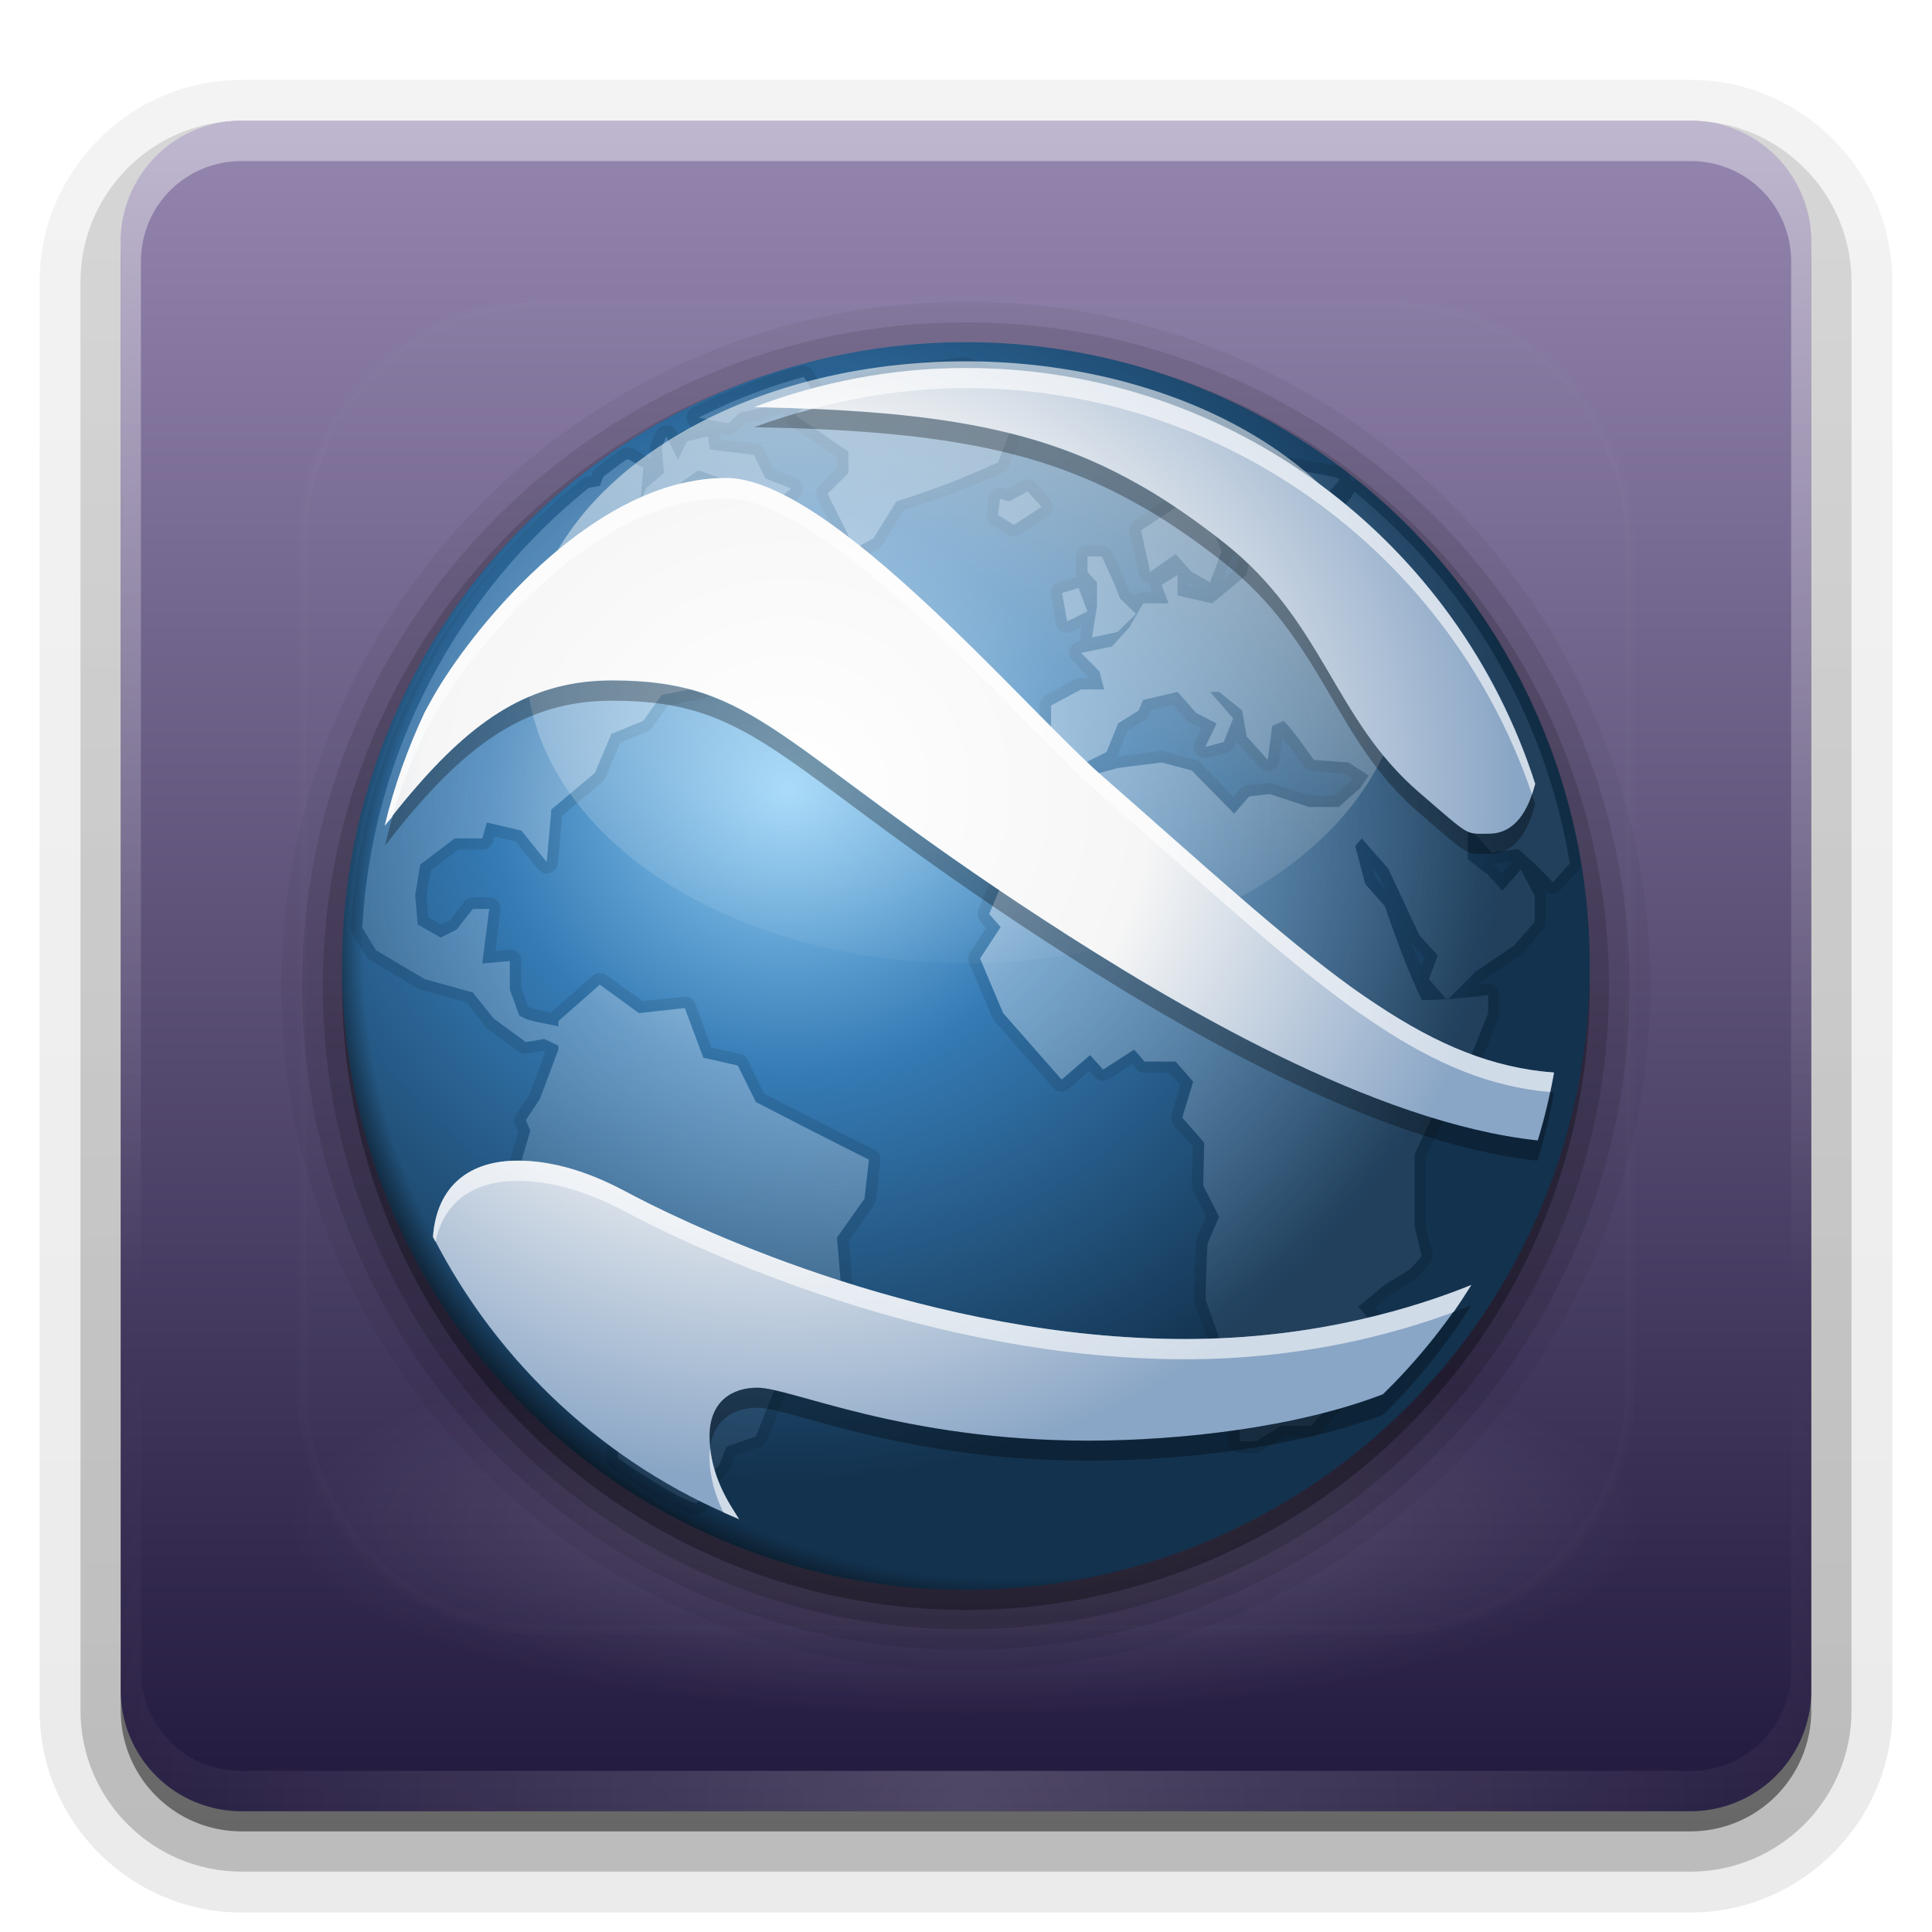 <svg xmlns="http://www.w3.org/2000/svg" viewBox="0 0 96 96" xmlns:xlink="http://www.w3.org/1999/xlink">
<defs>
<clipPath id="clipPath3613">
<path fill="#fff" d="m12,6h72a6,6 0 0,1 6,6v72a6,6 0 0,1 -6,6h-72a6,6 0 0,1 -6-6v-72a6,6 0 0,1 6-6"/>
</clipPath>
<filter width="1.384" x="-.192" y="-.192" height="1.384" color-interpolation-filters="sRGB" id="filter3794">
<feGaussianBlur stdDeviation="5.28"/>
</filter>
<linearGradient gradientTransform="translate(0 -97)" id="linearGradient3721" xlink:href="#ButtonShadow-0" y1="6.132" y2="90.239" x2="0" gradientUnits="userSpaceOnUse"/>
<linearGradient id="linearGradient3617" xlink:href="#linearGradient3700" y1="90" y2="5.988" x2="0" gradientUnits="userSpaceOnUse"/>
<linearGradient gradientTransform="matrix(1.024 0 0 1.012 -1.143 -98.071)" id="linearGradient3780" xlink:href="#ButtonShadow-0" y1="6.132" y2="90.239" x2="0" gradientUnits="userSpaceOnUse"/>
<linearGradient id="linearGradient3977" xlink:href="#linearGradient3737" y1="-77.511" y2="51.68" x2="0" gradientUnits="userSpaceOnUse"/>
<linearGradient gradientTransform="matrix(1.006 0 0 .994 100 0)" id="ButtonShadow-0" y1="92.54" y2="7.017" x2="0" gradientUnits="userSpaceOnUse">
<stop offset="0"/>
<stop offset="1" stop-opacity=".588"/>
</linearGradient>
<linearGradient id="linearGradient3188" xlink:href="#linearGradient3737" y1="6" y2="63.893" x2="0" gradientUnits="userSpaceOnUse"/>
<linearGradient id="linearGradient3700">
<stop offset="0" stop-color="#22193e"/>
<stop offset="1" stop-color="#9586af"/>
</linearGradient>
<linearGradient id="linearGradient3737">
<stop offset="0" stop-color="#fff"/>
<stop offset="1" stop-color="#fff" stop-opacity="0"/>
</linearGradient>
<linearGradient id="linearGradient3613" xlink:href="#linearGradient3737" y1="20.221" y2="138.661" x2="0" gradientUnits="userSpaceOnUse"/>
<radialGradient cx="22.109" cy="19.781" gradientTransform="matrix(1.573 0 0 1.469 8.676 12.715)" r="19.19" id="radialGradient3146" gradientUnits="userSpaceOnUse">
<stop offset="0" stop-color="#e3ebf3"/>
<stop offset="1" stop-color="#cedceb" stop-opacity=".132"/>
</radialGradient>
<radialGradient cx="65.261" cy="-19.96" gradientTransform="matrix(1.137 0 0 1.108 -5.928 3.63)" r="60.306" id="radialGradient3926" gradientUnits="userSpaceOnUse">
<stop offset="0" stop-opacity="0"/>
<stop offset=".91" stop-opacity="0"/>
<stop offset="1"/>
</radialGradient>
<radialGradient cx="46.972" cy="-33.923" gradientTransform="matrix(1.164 0 0 1.107 -7.715 3.617)" r="60.306" id="radialGradient3916" gradientUnits="userSpaceOnUse">
<stop offset="0" stop-color="#95d2f8"/>
<stop offset=".41" stop-color="#357bb5"/>
<stop offset="1" stop-color="#13324e"/>
</radialGradient>
<radialGradient cx="46.972" cy="-33.923" gradientTransform="matrix(.598 0 0 .569 11.061 58.574)" r="60.306" id="radialGradient3093" gradientUnits="userSpaceOnUse">
<stop offset="0" stop-color="#fff"/>
<stop offset=".5" stop-color="#f6f6f6"/>
<stop offset="1" stop-color="#8aa6c6"/>
</radialGradient>
<radialGradient cx="64.145" cy="-16.953" r="60.306" id="radialGradient4004" gradientUnits="userSpaceOnUse">
<stop offset="0" stop-color="#fff"/>
<stop offset="1" stop-color="#fff" stop-opacity="0"/>
</radialGradient>
<radialGradient cx="48" cy="90.172" gradientTransform="matrix(1.157 0 0 .996 -7.551 .197)" r="42" id="radialGradient3619" xlink:href="#linearGradient3737" gradientUnits="userSpaceOnUse"/>
</defs>
<path opacity=".08" fill="url(#linearGradient3780)" d="m12-95.031c-5.511,0-10.031,4.52-10.031,10.031v71c0,5.511 4.52,10.031 10.031,10.031h72c5.511,0 10.031-4.52 10.031-10.031v-71c0-5.511-4.52-10.031-10.031-10.031h-72z" transform="scale(1 -1)"/>
<path opacity=".1" fill="url(#linearGradient3780)" d="m12-94.031c-4.972,0-9.031,4.06-9.031,9.031v71c0,4.972 4.06,9.031 9.031,9.031h72c4.972,0 9.031-4.06 9.031-9.031v-71c0-4.972-4.06-9.031-9.031-9.031h-72z" transform="scale(1 -1)"/>
<path opacity=".2" fill="url(#linearGradient3780)" d="m12-93c-4.409,0-8,3.591-8,8v71c0,4.409 3.591,8 8,8h72c4.409,0 8-3.591 8-8v-71c0-4.409-3.591-8-8-8h-72z" transform="scale(1 -1)"/>
<path opacity=".3" fill="url(#linearGradient3780)" d="m12-92h72a7,7 0 0,1 7,7v71a7,7 0 0,1 -7,7h-72a7,7 0 0,1 -7-7v-71a7,7 0 0,1 7-7" transform="scale(1 -1)"/>
<path opacity=".45" fill="url(#linearGradient3721)" d="m12-91h72a6,6 0 0,1 6,6v72a6,6 0 0,1 -6,6h-72a6,6 0 0,1 -6-6v-72a6,6 0 0,1 6-6" transform="scale(1 -1)"/>
<path fill="url(#linearGradient3617)" d="m12,6h72a6,6 0 0,1 6,6v72a6,6 0 0,1 -6,6h-72a6,6 0 0,1 -6-6v-72a6,6 0 0,1 6-6"/>
<path opacity=".4" fill="url(#linearGradient3188)" d="m12,6c-3.324,0-6,2.676-6,6v2 68 2c0,.335 .041,.651 .094,.969 .049,.296 .097,.597 .188,.875 .01,.03 .021,.064 .031,.094 .099,.288 .235,.547 .375,.812 .145,.274 .316,.536 .5,.781 .184,.246 .374,.473 .594,.688 .44,.428 .943,.815 1.5,1.094 .279,.14 .574,.247 .875,.344-.256-.1-.487-.236-.719-.375-.007-.004-.024,.004-.031,0-.032-.019-.062-.043-.094-.062-.12-.077-.231-.164-.344-.25-.106-.081-.213-.161-.312-.25-.178-.161-.347-.345-.5-.531-.108-.13-.218-.265-.312-.406-.025-.038-.038-.086-.062-.125-.065-.103-.13-.204-.188-.312-.101-.195-.206-.416-.281-.625-.008-.022-.024-.041-.031-.062-.032-.092-.036-.187-.062-.281-.03-.107-.07-.203-.094-.312-.073-.342-.125-.698-.125-1.062v-2-68-2c0-2.782 2.218-5 5-5h2 68 2c2.782,0 5,2.218 5,5v2 68 2c0,.364-.052,.721-.125,1.062-.044,.207-.088,.398-.156,.594-.008,.022-.023,.041-.031,.062-.063,.174-.138,.367-.219,.531-.042,.083-.079,.17-.125,.25-.055,.097-.127,.188-.188,.281-.094,.141-.205,.276-.312,.406-.143,.174-.303,.347-.469,.5-.011,.01-.02,.021-.031,.031-.138,.126-.285,.234-.438,.344-.103,.073-.204,.153-.312,.219-.007,.004-.024-.004-.031,0-.232,.139-.463,.275-.719,.375 .301-.097 .597-.204 .875-.344 .557-.279 1.06-.666 1.5-1.094 .22-.214 .409-.442 .594-.688 .184-.246 .355-.508 .5-.781 .14-.265 .276-.525 .375-.812 .01-.031 .021-.063 .031-.094 .09-.278 .139-.579 .188-.875 .052-.318 .094-.634 .094-.969v-2-68-2c0-3.324-2.676-6-6-6h-72z"/>
<path opacity=".2" fill="url(#radialGradient3619)" d="m12,90c-3.324,0-6-2.676-6-6v-2-68-2c0-.335 .041-.651 .094-.969 .049-.296 .097-.597 .188-.875 .01-.03 .021-.064 .031-.094 .099-.288 .235-.547 .375-.812 .145-.274 .316-.536 .5-.781 .184-.246 .374-.473 .594-.688 .44-.428 .943-.815 1.5-1.094 .279-.14 .574-.247 .875-.344-.256,.1-.487,.236-.719,.375-.007,.004-.024-.004-.031,0-.032,.019-.062,.043-.094,.062-.12,.077-.231,.164-.344,.25-.106,.081-.213,.161-.312,.25-.178,.161-.347,.345-.5,.531-.108,.13-.218,.265-.312,.406-.025,.038-.038,.086-.062,.125-.065,.103-.13,.204-.188,.312-.101,.195-.206,.416-.281,.625-.008,.022-.024,.041-.031,.062-.032,.092-.036,.187-.062,.281-.03,.107-.07,.203-.094,.312-.073,.342-.125,.698-.125,1.062v2 68 2c0,2.782 2.218,5 5,5h2 68 2c2.782,0 5-2.218 5-5v-2-68-2c0-.364-.052-.721-.125-1.062-.044-.207-.088-.398-.156-.594-.008-.022-.023-.041-.031-.062-.063-.174-.138-.367-.219-.531-.042-.083-.079-.17-.125-.25-.055-.097-.127-.188-.188-.281-.094-.141-.205-.276-.312-.406-.143-.174-.303-.347-.469-.5-.011-.01-.02-.021-.031-.031-.138-.126-.285-.234-.438-.344-.103-.073-.204-.153-.312-.219-.007-.004-.024,.004-.031,0-.232-.139-.463-.275-.719-.375 .301,.097 .597,.204 .875,.344 .557,.279 1.06,.666 1.5,1.094 .22,.214 .409,.442 .594,.688 .184,.246 .355,.508 .5,.781 .14,.265 .276,.525 .375,.812 .01,.031 .021,.063 .031,.094 .09,.278 .139,.579 .188,.875 .052,.318 .094,.634 .094,.969v2 68 2c0,3.324-2.676,6-6,6h-72z"/>
<path opacity=".2" fill="url(#radialGradient4004)" fill-rule="evenodd" color="#000" d="m124.451-16.953a60.306,60.306 0 1,1 -120.612,0 60.306,60.306 0 1,1 120.612,0z" transform="matrix(.56 0 0 .16 12.081 78.349)"/>
<path opacity=".1" fill="url(#linearGradient3613)" filter="url(#filter3794)" stroke="#fff" stroke-linecap="round" stroke-width=".5" d="m27,15h42a12,12 0 0,1 12,12v42a12,12 0 0,1 -12,12h-42a12,12 0 0,1 -12-12v-42a12,12 0 0,1 12-12" clip-path="url(#clipPath3613)"/>
<g fill-rule="evenodd" color="#000">
<path opacity=".05" d="m64.156-83.125c-36.48,0-66.188,29.708-66.188,66.188 0,36.48 29.711,66.156 66.188,66.156 36.477,0 66.156-29.68 66.156-66.156 0-36.476-29.676-66.188-66.156-66.188z" transform="matrix(.514 0 0 .514 15.027 57.714)"/>
<path opacity=".1" d="m64.156-81.125c-35.395,0-64.188,28.792-64.188,64.188 0,35.396 28.794,64.156 64.188,64.156 35.393,0 64.156-28.763 64.156-64.156 0-35.393-28.761-64.188-64.156-64.188z" transform="matrix(.514 0 0 .514 15.027 57.714)"/>
<path opacity=".15" d="m64.156-79.125c-34.313,0-62.188,27.874-62.188,62.188 0,34.313 27.876,62.156 62.188,62.156 34.312,0 62.156-27.844 62.156-62.156 0-34.312-27.843-62.188-62.156-62.188z" transform="matrix(.514 0 0 .514 15.027 57.714)"/>
<path opacity=".3" d="m124.451-16.953a60.306,60.306 0 1,1 -120.612,0 60.306,60.306 0 1,1 120.612,0z" transform="matrix(.514 0 0 .514 15.027 57.714)"/>
<path fill="url(#radialGradient3916)" d="m124.451-16.953a60.306,60.306 0 1,1 -120.612,0 60.306,60.306 0 1,1 120.612,0z" transform="matrix(.514 0 0 .514 15.027 56.714)"/>
<path fill="url(#radialGradient3926)" d="m124.451-16.953a60.306,60.306 0 1,1 -120.612,0 60.306,60.306 0 1,1 120.612,0z" transform="matrix(.514 0 0 .514 15.027 56.714)"/>
</g>
<path opacity=".6" fill="url(#radialGradient3146)" d="m47.975,18.302-3.43,.398-4.225,1.168-.795,.77 2.635,1.814 0,1.044-1.044,1.044 1.367,2.709 .92-.497 1.143-1.839c1.767-.547 3.366-1.16 5.046-1.939l1.367-3.505-2.983-1.168zm-8.028,.422c-.756,.214-1.507,.451-2.237,.721l-.025,.025c-.015,.005-.035-.005-.05,0-1.008,.375-1.979,.816-2.933,1.292l1.491,.273 .572-.522 1.143-.249c.784-.382 1.579-.65 2.411-.92l-.373-.621zm-6.835,2.958-.224,.522 .099,1.292-.895,.77-.572,1.442 1.143,0 .572-1.292c.493-.349 .964-.708 1.466-1.044l1.143,.398c.762,.519 1.524,1.023 2.287,1.541l1.168-1.044-1.268-.497-.572-1.168-2.187-.273-.099-.646-1.044,.249-.447,.92-.572-1.168zm29.304,1.044-2.187,.522-1.367,.895 0,.77-2.162,1.442 .447,2.063 1.268-.895 .795,.895 .92,.522 .572-1.541-.348-.92 .348-.646 1.243-1.168 .572,0-.572,1.292 0,1.168c.525-.143 1.078-.182 1.616-.249l-1.491,1.019-.124,.671-1.715,1.417-1.715-.398v-1.019l-.795,.497 .348,.92h-1.268l-.671,1.168-.87,.969-1.541,.323 .92,.92 .224,.895h-1.143l-1.491,.795v2.312h.696l.621,.721 1.442-.721 .572-1.417 1.019-.646 .224-.522 1.715-.398 .92,1.044 1.019,.522-.572,1.168 .92-.248 .472-1.168-1.143-1.317h.447l1.143,.92 .224,1.292 1.044,1.168 .224-1.69 .572-.249c.566,.588 1.015,1.277 1.491,1.939l1.715,.124 1.019,.646-.447,.646-1.044,.92h-1.466l-1.964-.646-1.019,.124-.746,.845-2.113-2.138-1.491-.398-2.162,.273-1.964,.522c-1.091,1.239-2.149,2.466-3.181,3.753l-1.268,2.983 .572,.646-1.019,1.566 1.143,2.709c.973,1.102 1.937,2.203 2.908,3.306l1.417-1.218 .646,.721 1.541-.994 .522,.597h1.541l.87,.994-.547,1.79 1.094,1.243-.05,2.138 .795,1.541-.572,1.317c-.057,.954-.099,1.879-.099,2.833 .469,1.293 .924,2.6 1.367,3.902l.323,2.063v1.044h.82l1.243-.77h1.491l2.237-2.535-.298-.845 1.491-1.292-1.094-1.243 1.317-1.094 1.268-.77 .572-.646-.348-1.442c0-1.21 0-2.419 0-3.629l1.044-2.212 1.243-1.417 1.367-3.38v-.895c-.678,.086-1.325,.151-1.988,.199l-.05,.05-.05-.05c-.402,.027-.805,.05-1.218,.05-.728-1.533-1.285-3.069-1.839-4.673l-.969-1.094-.497-1.889 .323-.373 1.317,1.491 1.541,3.306 .92,1.019-.447,1.168 .87,.994c.033-.002 .067,.002 .099,0l1.367-1.367 1.889-1.292 1.044-1.168v-1.317c-.229-.433-.465-.86-.696-1.292l-.92,1.044-.696-.77-1.019-.795v-1.665l1.193,1.342 1.317-.174c.599,.545 1.19,1.045 1.715,1.665l.845-.945c-1.209-7.408-5.127-13.905-10.688-18.467l-.224,.348-1.143,1.292-1.466-1.541h1.466l.621-.696c-.051-.039-.098-.085-.149-.124l-2.51-.472-1.491-.522zm-31.268,.099c-.404,.276-.778,.575-1.168,.87l-.174,.447c0,0-.314,.052-.547,.099-6.471,5.203-10.761,13.028-11.259,21.848 .311,.533 .696,1.143 .696,1.143l2.411,1.417 2.386,.671 1.044,1.292 1.591,1.168 .92-.149 .696,.323v.199l-.92,2.461-.696,1.044 .224,.522-.572,1.939 2.063,3.778 2.063,1.814 .92,1.292-.124,2.734 .696,1.541-.696,2.983c0,0-.016,.022 .025,.199 .961,.682 1.968,1.321 3.007,1.889 .016,.009 .033,.016 .05,.025 .045,.021 .107,.055 .149,.075 .369,.167 .639,.266 .696,.224 .227-.172 .422-.323 .422-.323l-.224-.646 .92-.92 .348-.895 1.466-.522 1.143-2.858-.323-.77 .795-1.168 1.715-.398 .92-2.088-.224-2.585 1.367-1.939 .224-1.939c-1.878-.933-3.753-1.898-5.617-2.858l-.895-1.814-1.715-.398-.92-2.461-2.287,.249-1.939-1.417-2.063,1.814v.273c-.623-.18-1.384-.205-1.939-.547l-.472-1.292v-1.417l-1.367,.124c.115-.908 .233-1.801 .348-2.709h-.82l-.795,1.019-.795,.398-1.143-.646-.124-1.442 .249-1.541 1.715-1.292h1.367l.224-.795 1.715,.398 1.268,1.566 .224-2.61 2.162-1.814 .82-1.939 1.591-.646 .92-1.292 2.063-.398 1.019-1.566c-1.03-0-2.053,0-3.082,0l1.939-.895h1.367l1.939-.646 .249-.795-.696-.646-.795-.249 .224-.77-.572-1.168-1.367,.497 .224-1.019-1.591-.92-1.268,2.212 .124,.77-1.268,.522-.795,1.69-.348-1.566-2.162-.895-.348-1.168 2.858-1.69 1.243-1.168 .124-1.417-.696-.398-.124-.025zm19.909,1.591-.895,.497-.472-.124-.099,.795 .795,.497 1.367-.895-.696-.77zm-15.087,.249-.92,.646 1.143,.77 .92,0 0-.895-1.143-.522zm18.07,2.983 0,.77 .472,.522 0,1.168-.248,1.566 1.268-.273 .92-.895-.795-.77c-.269-.717-.583-1.4-.92-2.088h-.696zm-.447,1.566-.82,.249 .249,1.417 1.019-.497-.447-1.168zm-15.783,2.336 .323,1.814 .696-1.044-1.019-.77z"/>
<path opacity=".1" d="m47.906,17.75-3.438,.375a.565,.565 0 0,0 -.094,.031l-3.531,1a.565,.565 0 0,0 -.062-.094l-.375-.625a.565,.565 0 0,0 -.625-.25c-.768,.217-1.505,.444-2.25,.719a.565,.565 0 0,0 -.031,.031 .565,.565 0 0,0 -.031,0c-.023,.007-.003-.011-.031,0a.565,.565 0 0,0 -.031,.031c-1.015,.38-2.01,.802-2.969,1.281a.565,.565 0 0,0 .031,1.031l-.469,.094a.565,.565 0 0,0 -.312,.219l-.062-.156a.565,.565 0 0,0 -1,0l-.25,.531a.565,.565 0 0,0 -.062,.312l.062,.562a.565,.565 0 0,0 -.125-.094l-.688-.406a.565,.565 0 0,0 -.156-.062l-.125-.031a.565,.565 0 0,0 -.438,.094c-.423,.289-.832,.614-1.219,.906a.565,.565 0 0,0 -.188,.25l-.062,.156c-.105,.017-.14,.009-.25,.031a.565,.565 0 0,0 -.219,.125c-6.592,5.3-10.962,13.267-11.469,22.25a.565,.565 0 0,0 .062,.312c.319,.548 .719,1.156 .719,1.156a.565,.565 0 0,0 .188,.188l2.406,1.438a.565,.565 0 0,0 .125,.031l2.25,.625 .906,1.156a.565,.565 0 0,0 .094,.125l1.594,1.156a.565,.565 0 0,0 .438,.094l.781-.125 .094,.062-.75,2.031-.062,.125-.625,.906a.565,.565 0 0,0 -.062,.531l.156,.375-.5,1.719a.565,.565 0 0,0 .031,.438l2.062,3.781a.565,.565 0 0,0 .125,.156l2.062,1.812 .719,1-.125,2.562a.565,.565 0 0,0 .062,.281l.625,1.312-.688,2.812c0,0 .002,.09 0,.125-.002,.035-.003,.058 0,.094 .006,.071 .006,.142 .031,.25a.565,.565 0 0,0 .25,.344c.979,.694 1.972,1.328 3.031,1.906 .062,.034 .092,.047 .062,.031a.565,.565 0 0,0 .031,0c.108,.051 .206,.071 .188,.062 .182,.083 .323,.161 .469,.219 .073,.029 .156,.073 .25,.094 .094,.021 .244,.089 .531-.125 .236-.179 .438-.344 .438-.344a.565,.565 0 0,0 .188-.656l-.094-.281 .656-.656a.565,.565 0 0,0 .125-.219l.25-.656 1.219-.406a.565,.565 0 0,0 .344-.312l1.156-2.875a.565,.565 0 0,0 -.031-.469l-.188-.438 .469-.719 1.531-.344a.565,.565 0 0,0 .406-.344l.906-2.094a.565,.565 0 0,0 .031-.281l-.188-2.375 1.25-1.781a.565,.565 0 0,0 .094-.25l.219-1.938a.565,.565 0 0,0 -.312-.562c-1.817-.903-3.656-1.847-5.469-2.781l-.812-1.656a.565,.565 0 0,0 -.375-.312l-1.438-.312-.781-2.156a.565,.565 0 0,0 -.594-.375l-2.031,.219-1.781-1.281a.565,.565 0 0,0 -.719,.031l-2.062,1.812c-.426-.086-.866-.161-1.125-.281l-.344-.969v-1.312a.565,.565 0 0,0 -.625-.562l-.656,.062c.085-.677 .164-1.353 .25-2.031a.565,.565 0 0,0 -.562-.625h-.812a.565,.565 0 0,0 -.438,.219l-.719,.938-.406,.188-.656-.344-.094-1v-.062l.219-1.281 1.375-1.031h1.188a.565,.565 0 0,0 .531-.406l.062-.25 1.062,.25 1.094,1.375a.565,.565 0 0,0 1-.281l.219-2.375 2-1.688a.565,.565 0 0,0 .156-.219l.719-1.719 1.375-.562a.565,.565 0 0,0 .25-.219l.75-1.062 1.844-.375a.565,.565 0 0,0 .375-.25l1.031-1.562a.565,.565 0 0,0 -.031-.656 .565,.565 0 0,0 0-.031l.875-.281 .281,1.562a.565,.565 0 0,0 1.031,.219l.719-1.062a.565,.565 0 0,0 -.125-.781l-.625-.469a.565,.565 0 0,0 .094-.188l.25-.812a.565,.565 0 0,0 -.156-.562l-.688-.625a.565,.565 0 0,0 -.219-.125l-.25-.094 .062-.219a.565,.565 0 0,0 -.031-.438l-.594-1.156a.565,.565 0 0,0 -.688-.281l-.375,.125a.565,.565 0 0,0 -.062-.406 .565,.565 0 0,0 .281,.062h.938a.565,.565 0 0,0 .562-.562v-.406c.043,.029 .082,.065 .125,.094a.565,.565 0 0,0 .688-.031l1.188-1.031a.565,.565 0 0,0 -.156-.969l-1.094-.438-.469-.969a.565,.565 0 0,0 -.438-.312l-1.75-.188-.031-.25a.565,.565 0 0,0 -.031-.062l.375,.062a.565,.565 0 0,0 .469-.156l.438-.406 1.031-.219a.565,.565 0 0,0 .125-.062c.265-.129 .57-.206 .844-.312a.565,.565 0 0,0 .219,.656l2.375,1.625v.531l-.875,.875a.565,.565 0 0,0 -.094,.656l1.344,2.719a.565,.565 0 0,0 .781,.25l.938-.5a.565,.565 0 0,0 .188-.219l1.031-1.688c1.699-.536 3.308-1.12 4.938-1.875a.565,.565 0 0,0 .281-.281l1.375-3.5a.565,.565 0 0,0 -.344-.75l-3-1.156a.565,.565 0 0,0 -.25-.031zm.062,.562 3,1.156-1.375,3.5c-1.679,.778-3.296,1.39-5.062,1.938l-1.125,1.844-.938,.5-1.344-2.719 1.031-1.031v-1.062l-2.625-1.812 .781-.75 4.219-1.188 3.438-.375zm-8.031,.406 .375,.625c-.831,.269-1.623,.524-2.406,.906l-1.156,.25-.562,.531-1.5-.281c.954-.477 1.929-.906 2.938-1.281 .015-.005 .048,.005 .062,0l.031-.031c.73-.27 1.463-.505 2.219-.719zm-6.812,2.969 .562,1.156 .438-.906 1.062-.25 .094,.656 2.188,.25 .562,1.188 1.281,.5-1.188,1.031c-.763-.518-1.519-1.012-2.281-1.531l-1.156-.406c-.502,.336-.944,.682-1.438,1.031l-.594,1.312h-1.125l.562-1.438 .906-.781-.125-1.281 .25-.531zm29.156,.469-2.188,.531a.565,.565 0 0,0 -.188,.094l-1.344,.906a.565,.565 0 0,0 -.25,.469v.438l-1.938,1.281a.565,.565 0 0,0 -.25,.594l.469,2.062a.565,.565 0 0,0 .562,.438 .565,.565 0 0,0 .031,.281l.062,.156h-.438a.565,.565 0 0,0 -.438,.219l-.25-.219c-.26-.679-.556-1.348-.875-2a.565,.565 0 0,0 -.5-.312h-.719a.565,.565 0 0,0 -.562,.562v.75a.565,.565 0 0,0 .031,.25 .565,.565 0 0,0 -.062,.031l-.812,.25a.565,.565 0 0,0 -.406,.625l.25,1.406a.565,.565 0 0,0 .812,.406l.469-.25-.062,.469a.565,.565 0 0,0 .031,.25l-.125,.031a.565,.565 0 0,0 -.281,.969l.812,.844h-.406a.565,.565 0 0,0 -.281,.062l-1.5,.812a.565,.565 0 0,0 -.281,.5v2.312a.565,.565 0 0,0 .562,.562h.406l.438,.5c-1.057,1.201-2.085,2.399-3.094,3.656a.565,.565 0 0,0 -.094,.125l-1.25,2.969a.565,.565 0 0,0 .094,.594l.281,.344-.781,1.188a.565,.565 0 0,0 -.062,.531l1.156,2.719a.565,.565 0 0,0 .094,.156c.971,1.1 1.934,2.208 2.906,3.312a.565,.565 0 0,0 .812,.062l1-.875 .281,.312a.565,.565 0 0,0 .719,.094l1.125-.75 .219,.25a.565,.565 0 0,0 .406,.188h1.25l.531,.594-.438,1.469a.565,.565 0 0,0 .094,.531l.969,1.094-.062,1.875a.565,.565 0 0,0 .062,.281l.656,1.312-.469,1.094a.565,.565 0 0,0 -.031,.188c-.057,.961-.094,1.875-.094,2.844a.565,.565 0 0,0 .031,.188c.457,1.26 .912,2.545 1.344,3.812 .011,.031 .021,.063 .031,.094l.281,1.875v.094 .969a.565,.565 0 0,0 .562,.562h.812a.565,.565 0 0,0 .312-.094l1.094-.688h1.344a.565,.565 0 0,0 .438-.188l2.219-2.531a.565,.565 0 0,0 .094-.562l-.156-.469 1.219-1.031a.565,.565 0 0,0 .062-.812l-.719-.812 .812-.688 .062-.031 1.188-.75a.565,.565 0 0,0 .094-.094l.594-.656a.565,.565 0 0,0 .125-.531l-.344-1.281v-.031-3.469l.938-1.969 1.25-1.406a.565,.565 0 0,0 .094-.156l1.344-3.375a.565,.565 0 0,0 .031-.219v-.906a.565,.565 0 0,0 -.625-.562c-.132,.017-.248,.015-.375,.031l.219-.219 1.812-1.219a.565,.565 0 0,0 .125-.094l1.031-1.188a.565,.565 0 0,0 .125-.375v-1.312a.565,.565 0 0,0 -.031-.219 .565,.565 0 0,0 .781-.062l.844-.938a.565,.565 0 0,0 .156-.469c-1.232-7.548-5.243-14.166-10.906-18.812a.565,.565 0 0,0 -.531-.094 .565,.565 0 0,0 -.219-.5c-.032-.024-.083-.069-.156-.125a.565,.565 0 0,0 -.25-.125l-2.406-.438-.094-.031-1.406-.5a.565,.565 0 0,0 -.312-.031zm.125,.562 1.5,.531 2.5,.469c.051,.039 .105,.086 .156,.125l-.625,.688h-1.469l1.469,1.562 1.156-1.312 .219-.344c5.561,4.562 9.478,11.061 10.688,18.469l-.844,.938c-.525-.621-1.12-1.111-1.719-1.656l-1.312,.188-1.188-1.344v1.656l1,.781 .719,.781 .906-1.031c.231,.433 .459,.849 .688,1.281v1.312l-1.031,1.188-1.906,1.281-1.344,1.375c.663-.048 1.291-.133 1.969-.219v.906l-1.344,3.375-1.25,1.406-1.062,2.219v3.625l.375,1.438-.594,.656-1.25,.781-1.312,1.094 1.094,1.25-1.5,1.281 .281,.844-2.219,2.531h-1.5l-1.25,.781h-.812v-1.062l-.312-2.062c-.443-1.302-.906-2.613-1.375-3.906 0-.955 .037-1.858 .094-2.812l.562-1.312-.781-1.562 .062-2.125-1.094-1.25 .531-1.781-.875-1h-1.531l-.531-.594-1.531,1-.656-.719-1.406,1.219c-.971-1.103-1.934-2.21-2.906-3.312l-1.156-2.719 1.031-1.562-.562-.656 1.25-2.969c1.033-1.287 2.096-2.511 3.188-3.75l1.969-.531 2.156-.281 1.5,.406 2.094,2.156 .75-.875 1.031-.094 1.969,.625h1.469l1.031-.906 .438-.656-1-.656-1.719-.125c-.476-.662-.934-1.349-1.5-1.938l-.562,.25-.219,1.688-1.062-1.156-.219-1.281-1.156-.938h-.438l1.156,1.312-.469,1.188-.938,.25 .562-1.188-1-.5-.938-1.062-1.688,.406-.25,.531-1,.625-.594,1.438-1.438,.719-.625-.719h-.688v-2.312l1.5-.812h1.156l-.25-.875-.906-.938 1.531-.312 .875-.969 .688-1.188h1.25l-.344-.906 .781-.5v1.031l1.719,.375 1.719-1.406 .125-.656 1.5-1.031c-.538,.067-1.099,.107-1.625,.25v-1.156l.562-1.312h-.562l-1.25,1.188-.344,.625 .344,.938-.562,1.531-.906-.531-.812-.875-1.25,.875-.469-2.062 2.188-1.438v-.75l1.344-.906 2.188-.531zm9.562,26.938c-.033,.002-.061-.002-.094,0l.031,.031 .062-.031zm-.094,0-.875-1 .438-1.188-.906-1-1.562-3.312-1.312-1.5-.312,.375 .5,1.906 .969,1.094c.555,1.604 1.115,3.123 1.844,4.656 .413,0 .817-.004 1.219-.031zm-40.719-26.844 .125,.031 .688,.406-.125,1.406-1.25,1.188-2.844,1.688 .344,1.156 2.156,.906 .344,1.562 .812-1.688 1.25-.531-.125-.781 1.281-2.188 1.594,.906-.219,1.031 1.344-.5 .594,1.156-.25,.781 .812,.25 .688,.625-.25,.812-1.938,.656-1.375,0-1.938,.875 3.094,0-1.031,1.562-2.062,.406-.906,1.281-1.594,.656-.812,1.938-2.156,1.812-.25,2.625-1.25-1.562-1.719-.406-.219,.781-1.375,0-1.719,1.312-.25,1.531 .125,1.438 1.156,.656 .781-.406 .812-1.031 .812,0c-.115,.908-.229,1.81-.344,2.719l1.375-.125v1.406l.469,1.312c.555,.342 1.314,.351 1.938,.531v-.25l2.062-1.812 1.938,1.406 2.281-.25 .906,2.469 1.719,.375 .906,1.812c1.864,.961 3.747,1.942 5.625,2.875l-.219,1.938-1.375,1.938 .219,2.594-.906,2.094-1.719,.375-.812,1.188 .344,.75-1.156,2.875-1.469,.5-.344,.906-.938,.938 .25,.625c0,0-.211,.171-.438,.344-.057,.042-.319-.083-.688-.25-.042-.019-.112-.042-.156-.062-.016-.009-.046-.022-.062-.031-1.04-.568-2.039-1.193-3-1.875-.041-.177-.031-.219-.031-.219l.719-2.969-.719-1.531 .125-2.75-.906-1.281-2.062-1.812-2.062-3.781 .562-1.938-.219-.531 .688-1.031 .938-2.469v-.188l-.688-.344-.938,.156-1.594-1.156-1.031-1.312-2.406-.656-2.406-1.438c0,0-.377-.592-.688-1.125 .498-8.819 4.779-16.64 11.25-21.844 .233-.047 .562-.094 .562-.094l.156-.469c.39-.295 .783-.599 1.188-.875zm19.781,1.031a.565,.565 0 0,0 -.156,.062l-.719,.406-.219-.062a.565,.565 0 0,0 -.719,.469l-.094,.812a.565,.565 0 0,0 .25,.531l.781,.5a.565,.565 0 0,0 .625,0l1.375-.906a.565,.565 0 0,0 .125-.844l-.688-.781a.565,.565 0 0,0 -.562-.188zm-16.156,.156l.75,.25-.812,.594a.565,.565 0 0,0 .031,.938l.469,.344-1.125-.656a.565,.565 0 0,0 -.781,.219l-.156,.25 .531-1.156c.376-.27 .736-.532 1.094-.781zm16.281,.406 .688,.781-1.375,.906-.781-.5 .094-.812 .469,.125 .906-.5zm-15.094,.25 1.156,.531 0,.906-.938,0-1.125-.781 .906-.656zm29.781,.438 .188,0a.565,.565 0 0,0 .125,0l-.156,.156-.156-.156zm-34.625,1a.565,.565 0 0,0 .406,.188h1.125a.565,.565 0 0,0 .375-.125l-1,1.719a.565,.565 0 0,0 -.062,.375l.062,.344-.844,.344a.565,.565 0 0,0 -.281,.281l-.094,.219a.565,.565 0 0,0 -.344-.375l-1.938-.812-.125-.438 2.469-1.469a.565,.565 0 0,0 .094-.094l.156-.156zm30.094,1.5 .375,0a.565,.565 0 0,0 -.094,.219l-.094,.469-.625,.5 .438-1.188zm-7.188,.062 .719,0c.337,.688 .637,1.376 .906,2.094l.781,.75-.906,.906-1.281,.281 .25-1.594v-1.156l-.469-.531v-.75zm5.031,1.312 .406,.25-.406-.094 0-.156zm-5.469,.25 .438,1.156-1,.5-.25-1.406 .812-.25zm-15.781,2.344 1.031,.75-.719,1.062-.312-1.812zm20.5,3.469l.688,.781a.565,.565 0 0,0 .188,.125l.5,.25-.312,.688a.565,.565 0 0,0 .656,.781l.938-.25a.565,.565 0 0,0 .375-.312l.094-.25a.565,.565 0 0,0 .094,.125l1.062,1.156a.565,.565 0 0,0 .969-.312l.156-1.156c.375,.452 .724,.923 1.094,1.438a.565,.565 0 0,0 .438,.219l1.562,.125 .406,.25-.031,.062-.031,.031-.844,.75h-1.188-.062l-1.812-.594a.565,.565 0 0,0 -.219-.031l-1.031,.094a.565,.565 0 0,0 -.375,.188l-.344,.406-1.656-1.719a.565,.565 0 0,0 -.25-.125l-1.5-.406a.565,.565 0 0,0 -.219-.031l-2.156,.281 .531-1.281 .844-.531a.565,.565 0 0,0 .188-.219l.125-.281 1.125-.25zm16.875,7.781a.565,.565 0 0,0 -.062,.031l-.5,.562-.281-.312a.565,.565 0 0,0 -.062-.062l-.125-.094a.565,.565 0 0,0 .062,0l.969-.125zm-6.969,.344 .312,.375 .312,.656-.5-.562-.125-.469zm1.906,3.688 .656,.75-.156,.469c-.169-.403-.344-.811-.5-1.219z"/>
<g fill-rule="evenodd" color="#000">
<path opacity=".6" fill="url(#linearGradient3977)" d="m124.451-16.953a60.306,60.306 0 1,1 -120.612,0 60.306,60.306 0 1,1 120.612,0z" transform="matrix(.362 0 0 .248 24.752 37.115)"/>
<path fill="url(#radialGradient3093)" d="m48,18.292c-3.704,0-7.24,.697-10.511,1.938 9.005,.158 14.087,1.093 18.697,3.617 .384,.21 .767,.429 1.146,.662 1.139,.698 2.271,1.504 3.439,2.422 5.035,3.956 5.476,8.77 9.752,12.448 2.604,2.239 2.251,2.05 3.455,2.05 1.318,0 1.988-1.191 2.309-2.486-3.834-11.972-15.048-20.651-28.288-20.651zm-11.916,5.457c-.63,0-1.257,.068-1.873,.194-.205,.042-.41,.091-.614,.145-5.693,1.525-10.564,7.806-12.158,10.688-.101,.183-.216,.399-.323,.597-.846,1.797-1.528,3.68-2.002,5.651 .456-.583 .899-1.131 1.34-1.647 3.085-3.614 5.908-5.57 9.962-5.57 7.234,0 8.153,3.223 21.409,11.867 6.524,4.254 16.424,10.121 24.59,10.995 .335-1.098 .6-2.226 .807-3.374-3.055-.221-5.807-1.385-8.783-3.358-.425-.282-.856-.573-1.292-.888-3.486-2.518-7.36-6.079-12.4-10.495-3.838-3.363-13.489-14.806-18.665-14.806zm-10.366,33.922c-2.294,0-4.005,1.163-4.198,3.778 3.216,6.313 8.616,11.322 15.209,14.031-.087-.122-.17-.251-.258-.388-.616-.955-1.211-2.246-1.211-3.73 0-1.726 1.116-2.406 2.373-2.406 1.675,0 7.202,2.632 16.453,2.632 4.627,0 10.4-.678 14.628-2.309 1.67-1.626 3.139-3.446 4.392-5.425-2.703,1.096-7.7,2.68-14.208,2.68-12.573,0-24.038-5.367-27.351-7.088-.879-.457-3.131-1.776-5.829-1.776z"/>
<path opacity=".6" fill="#fff" d="m48,18.284c-3.704,0-7.25,.701-10.521,1.941 1.006,.018 1.968,.056 2.881,.094 2.437-.654 4.997-1.033 7.64-1.033 13.055-0 24.137,8.452 28.119,20.166 .055-.165 .114-.329 .157-.501-3.834-11.972-15.036-20.667-28.276-20.667zm-11.93,5.48c-.63,0-1.232,.062-1.847,.188-.205,.042-.423,.071-.626,.125-5.693,1.525-10.556,7.826-12.149,10.709-.101,.183-.238,.397-.344,.595-.846,1.797-1.498,3.665-1.973,5.636 .126-.161 .252-.283 .376-.438 .003-.009-.003-.022 0-.031 .43-1.435 .967-2.826 1.597-4.165 .107-.198 .243-.412 .344-.595 1.593-2.883 6.457-9.184 12.149-10.709 .203-.054 .421-.083 .626-.125 .616-.126 1.218-.188 1.847-.188 5.175,0 14.856,11.417 18.694,14.78 5.04,4.416 8.914,8.003 12.4,10.521 .436,.315 .859,.595 1.284,.877 2.914,1.932 5.601,3.065 8.58,3.319 .068-.32 .13-.647 .188-.971-3.055-.221-5.792-1.377-8.768-3.35-.425-.282-.848-.562-1.284-.877-3.486-2.518-7.36-6.105-12.4-10.521-3.838-3.363-13.519-14.78-18.694-14.78zm-10.365,33.912c-2.294,0-4.003,1.173-4.196,3.789 .043,.084 .082,.167 .125,.251 .438-2.095 2.006-3.037 4.071-3.037 2.698,0 4.977,1.328 5.856,1.785 3.313,1.722 14.764,7.077 27.336,7.077 5.875-0 10.503-1.291 13.339-2.349 .308-.434 .592-.896 .877-1.347-2.703,1.096-7.708,2.693-14.216,2.693-12.573,0-24.024-5.355-27.336-7.077-.879-.457-3.158-1.785-5.856-1.785zm9.582,14.31c-.013,.123-.031,.24-.031,.376 0,1.047 .298,1.982 .689,2.787 .261,.116 .518,.236 .783,.344-.087-.122-.163-.271-.251-.407-.529-.821-1.056-1.874-1.19-3.1z"/>
<path opacity=".3" d="m40.36,20.319c-.978,.263-1.944,.553-2.881,.908 9.005,.158 14.084,1.109 18.694,3.632 .384,.21 .779,.425 1.159,.658 1.139,.698 2.276,1.493 3.444,2.411 5.035,3.956 5.462,8.784 9.738,12.463 2.604,2.239 2.272,2.035 3.476,2.035 1.318,0 1.966-1.178 2.286-2.474-.053-.167-.1-.336-.157-.501-.363,1.083-.986,1.973-2.129,1.973-1.204-0-.872,.204-3.476-2.035-4.277-3.678-4.704-8.507-9.738-12.463-1.168-.918-2.306-1.713-3.444-2.411-.38-.233-.774-.447-1.159-.658-4.096-2.242-8.554-3.235-15.813-3.538zm-9.958,13.496c-4.054,0-6.873,1.96-9.958,5.574-.314,.368-.619,.757-.939,1.159-.003,.009 .003,.022 0,.031-.144,.482-.257,.948-.376,1.44 .456-.583 .875-1.112 1.315-1.628 3.085-3.614 5.903-5.574 9.958-5.574 7.234,0 8.162,3.224 21.418,11.868 6.524,4.254 16.415,10.117 24.581,10.991 .335-1.098 .607-2.234 .814-3.382-.064-.005-.124-.026-.188-.031-.173,.816-.386,1.622-.626,2.411-8.166-.874-18.057-6.737-24.581-10.991-13.256-8.644-14.184-11.868-21.418-11.868zm42.711,31.031c-.263,.107-.571,.23-.877,.344-1.043,1.471-2.218,2.846-3.507,4.102-4.228,1.631-10.027,2.286-14.655,2.286-9.251,0-14.765-2.63-16.439-2.63-1.257,0-2.38,.685-2.38,2.411 0,.185 .014,.385 .031,.564 .179-1.396 1.207-1.973 2.349-1.973 1.675,0 7.189,2.63 16.439,2.63 4.627,0 10.426-.655 14.655-2.286 1.67-1.626 3.132-3.47 4.384-5.449z"/>
<path fill="url(#radialGradient3916)" d="m124.451-16.953a60.306,60.306 0 1,1 -120.612,0 60.306,60.306 0 1,1 120.612,0z" transform="matrix(.514 0 0 .514 -64.973 56.714)"/>
</g>
</svg>
